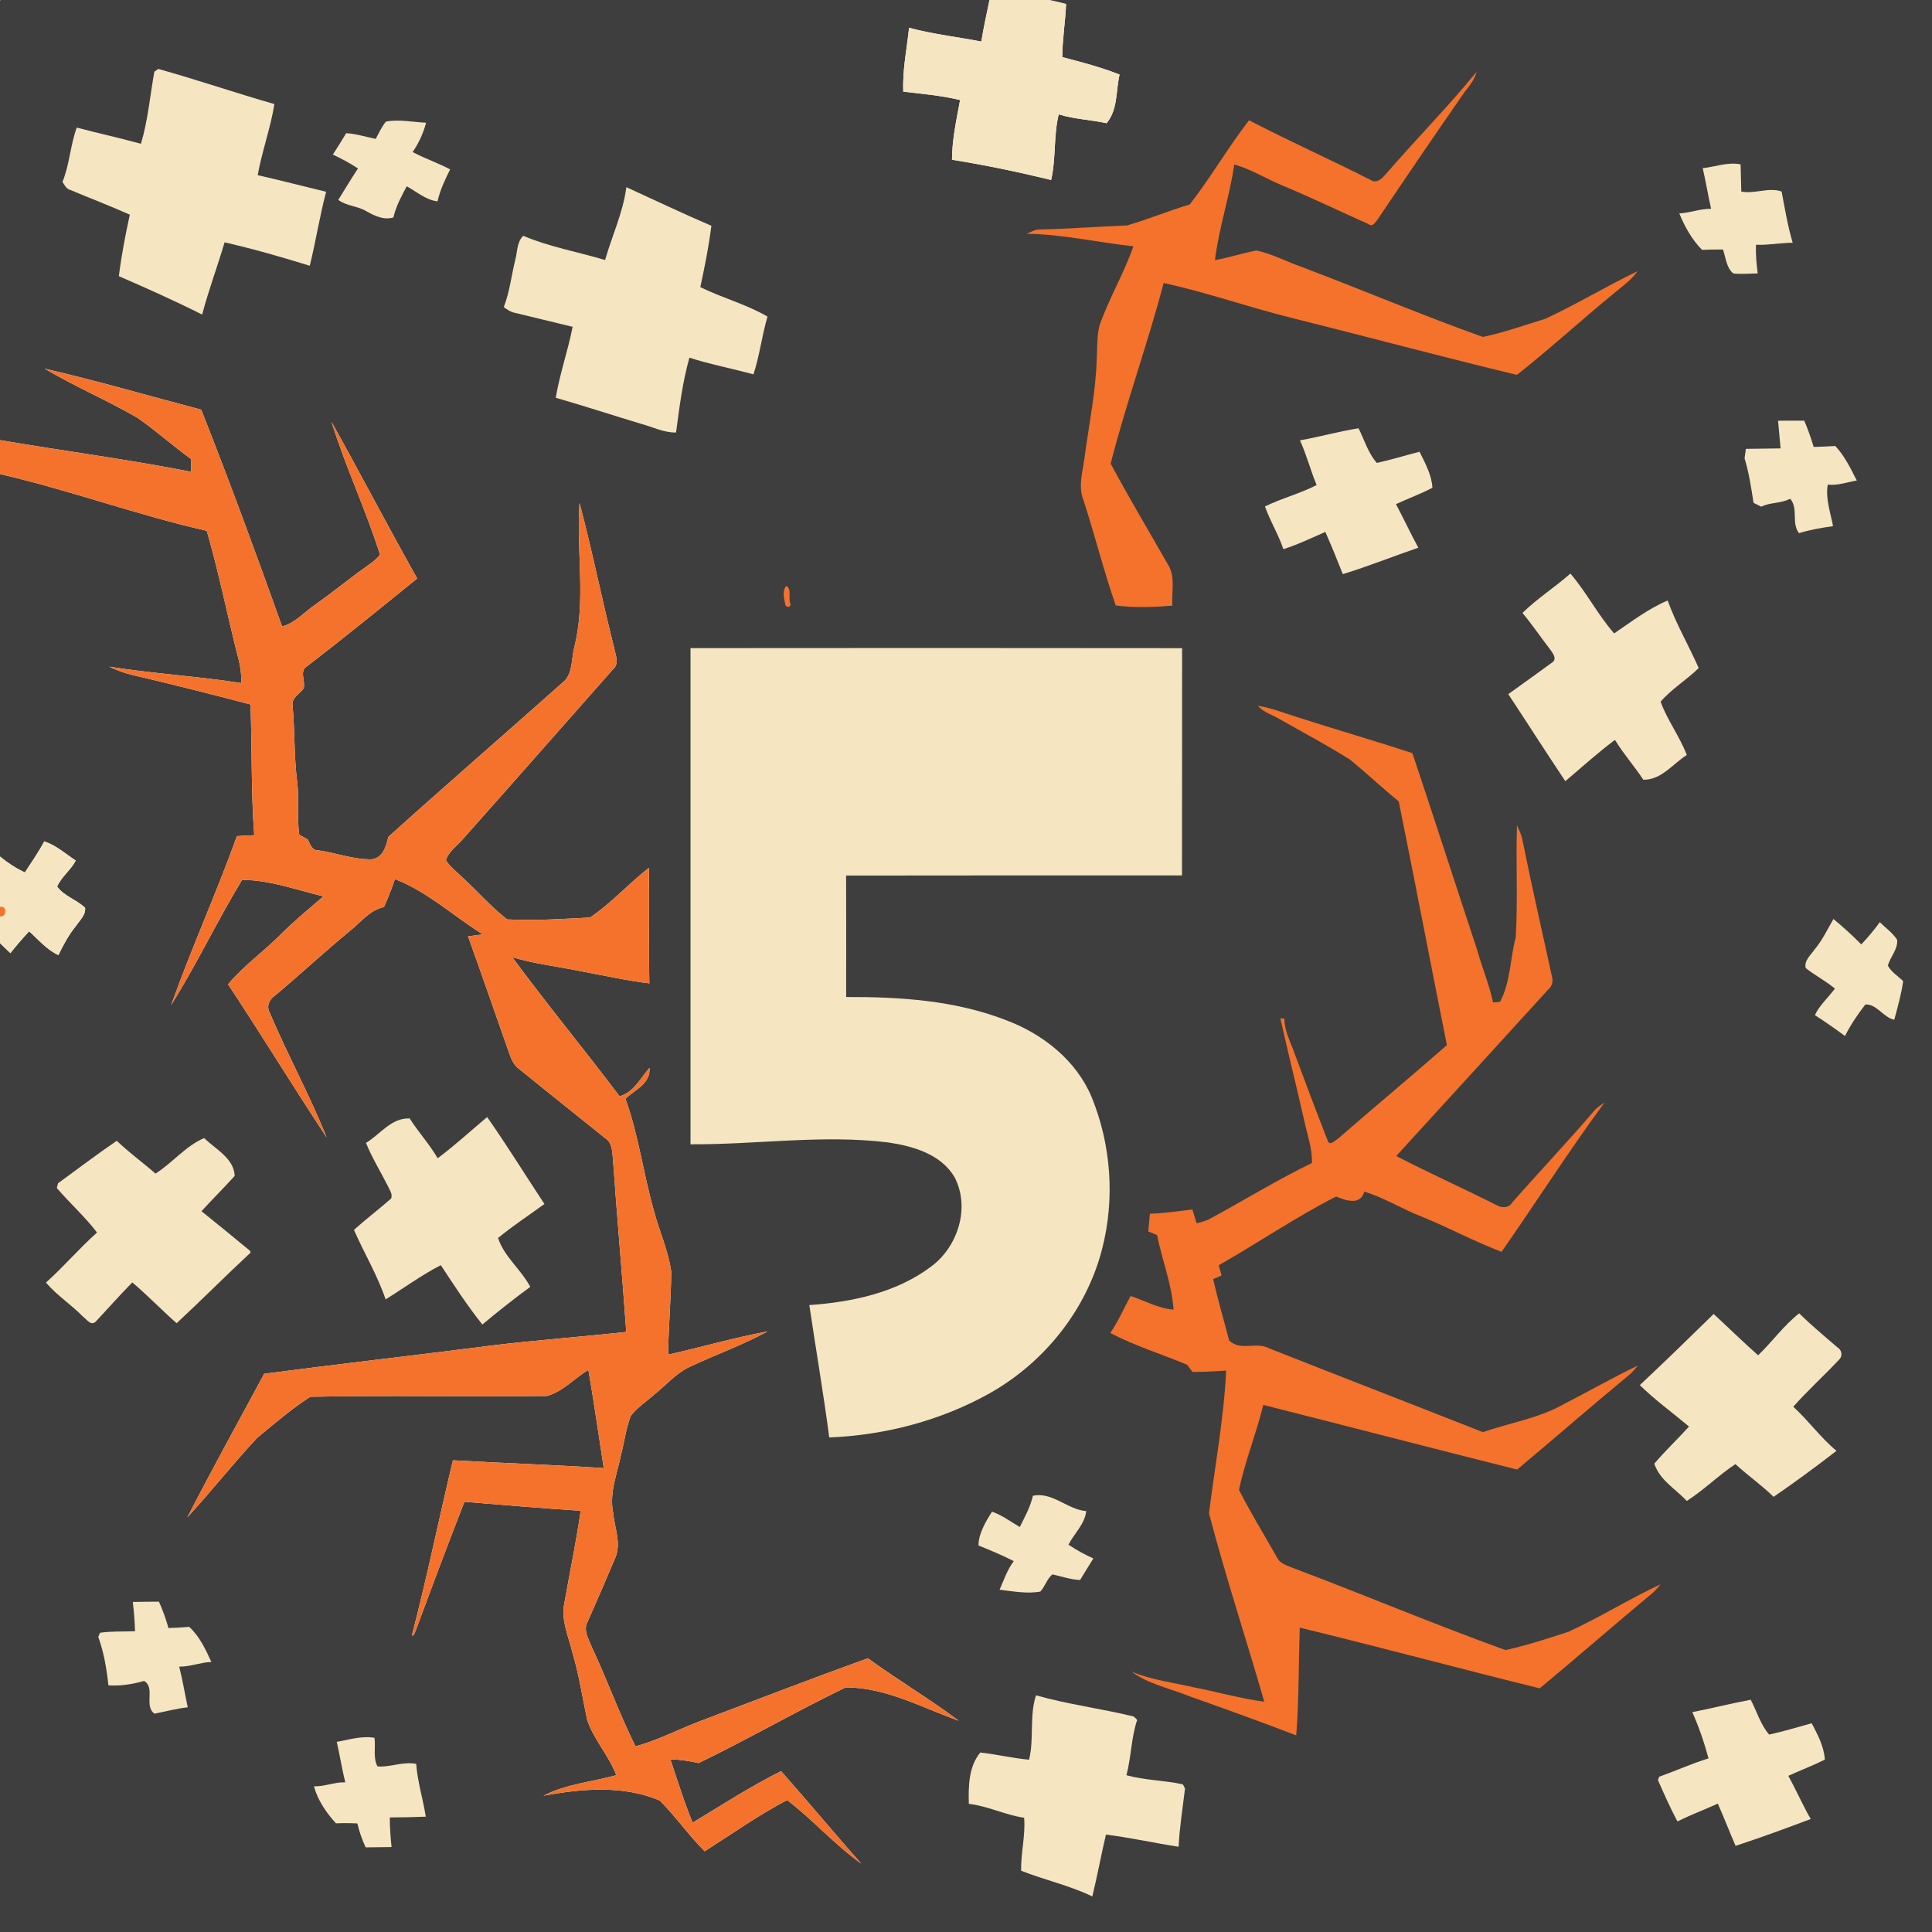 <?xml version="1.0" encoding="UTF-8" ?>
<!DOCTYPE svg PUBLIC "-//W3C//DTD SVG 1.1//EN" "http://www.w3.org/Graphics/SVG/1.1/DTD/svg11.dtd">
<svg width="512pt" height="512pt" viewBox="0 0 512 512" version="1.1" xmlns="http://www.w3.org/2000/svg">
<path fill="#f4722b" opacity="1.00" d=" M 0.00 0.00 L 0.18 0.00 C 0.13 0.05 0.04 0.14 0.00 0.19 L 0.00 0.00 Z" />
<path fill="#3e3e3e" opacity="1.00" d=" M 0.18 0.00 L 262.22 0.00 C 261.48 3.67 260.65 7.32 260.06 11.01 C 253.68 9.78 247.19 9.05 240.91 7.36 C 240.32 13.00 239.13 18.60 239.38 24.29 C 244.41 24.88 249.50 25.31 254.44 26.51 C 253.46 31.74 252.31 37.00 252.29 42.34 C 261.11 43.73 269.88 45.59 278.56 47.69 C 279.88 41.97 279.18 36.02 280.57 30.31 C 284.70 31.59 289.05 31.73 293.26 32.65 C 296.29 29.02 295.67 24.11 296.70 19.77 C 291.78 17.81 286.64 16.47 281.52 15.14 C 281.53 10.43 282.33 5.77 282.53 1.07 C 280.99 0.67 279.46 0.28 277.90 0.00 L 512.00 0.00 L 512.00 512.00 L 0.00 512.00 L 0.00 249.94 C 0.90 250.84 1.83 251.71 2.75 252.59 C 4.32 250.59 5.99 248.67 7.72 246.81 C 10.20 249.03 12.39 251.69 15.47 253.11 C 16.81 250.36 18.26 247.65 20.21 245.29 C 21.16 243.84 22.80 242.46 22.54 240.56 C 20.29 238.41 16.99 237.50 15.14 234.95 C 16.27 232.34 18.77 230.60 20.07 228.06 C 17.36 226.26 14.87 224.00 11.72 222.98 C 10.21 225.84 8.36 228.50 6.59 231.21 C 4.22 230.09 2.01 228.66 0.00 226.99 L 0.00 125.63 C 18.45 129.89 36.32 136.48 54.79 140.67 C 57.99 151.61 60.18 162.84 63.00 173.88 C 63.67 176.20 64.00 178.60 63.94 181.01 C 52.31 179.21 40.52 178.52 28.91 176.67 C 30.89 177.61 32.94 178.39 35.09 178.87 C 45.56 181.32 55.98 183.96 66.38 186.69 C 66.83 198.23 66.50 209.80 67.38 221.33 C 65.85 221.41 64.32 221.49 62.79 221.58 C 57.37 236.64 50.74 251.25 45.37 266.32 C 52.13 255.57 57.56 244.02 64.16 233.17 C 71.50 233.20 78.60 235.85 85.71 237.54 C 81.96 240.80 78.09 243.93 74.58 247.45 C 70.02 252.08 64.64 255.85 60.44 260.85 C 69.32 274.27 77.70 288.01 86.57 301.44 C 82.06 290.15 76.17 279.48 71.44 268.28 C 70.57 266.63 71.38 264.84 72.84 263.87 C 79.58 258.25 85.97 252.23 92.77 246.67 C 95.65 244.40 97.97 241.17 101.76 240.37 C 102.86 237.96 103.80 235.47 104.66 232.97 C 113.28 236.29 120.19 242.78 127.97 247.62 C 126.66 247.79 125.34 247.96 124.03 248.14 C 127.55 257.88 130.92 267.68 134.36 277.45 C 135.14 279.57 135.68 282.00 137.66 283.37 C 145.24 289.45 152.78 295.59 160.39 301.64 C 162.20 302.77 162.22 305.00 162.42 306.89 C 163.49 322.26 164.87 337.60 165.97 352.97 C 154.29 354.27 142.56 355.10 130.89 356.50 C 110.61 359.11 90.30 361.40 70.02 364.06 C 63.18 376.72 56.22 389.33 49.64 402.13 C 55.97 395.25 61.76 387.88 68.15 381.05 C 72.70 377.28 77.24 373.38 82.20 370.16 C 103.09 369.73 124.04 370.20 144.95 369.94 C 149.15 368.80 152.24 365.25 155.93 363.03 C 157.43 371.68 158.64 380.38 160.00 389.06 C 146.69 388.19 133.36 387.76 120.04 386.99 C 116.34 402.34 113.20 417.89 109.22 433.13 C 109.41 434.33 110.16 432.05 110.31 431.73 C 114.48 420.45 118.70 409.19 123.08 397.99 C 133.34 398.82 143.61 399.71 153.89 400.37 C 152.68 408.72 150.94 416.99 149.48 425.31 C 148.74 429.73 150.77 433.94 151.75 438.16 C 153.47 443.93 154.35 449.89 155.60 455.77 C 157.36 461.06 161.37 465.24 163.33 470.45 C 156.89 472.23 150.02 472.78 144.02 475.89 C 154.17 474.00 165.10 473.04 174.85 477.16 C 179.07 481.41 182.51 486.38 186.75 490.61 C 193.96 486.00 201.03 481.00 208.60 477.04 C 215.46 482.28 221.20 488.87 228.25 493.88 C 221.06 485.80 214.16 477.45 206.99 469.37 C 198.94 473.40 191.29 478.35 183.56 483.02 C 181.27 477.53 179.56 471.83 177.64 466.21 C 180.16 466.32 182.67 466.65 185.12 467.24 C 198.28 460.87 210.98 453.53 224.13 447.17 C 234.82 447.20 244.27 452.53 254.08 456.01 C 246.29 450.17 237.87 445.21 230.00 439.46 C 215.55 444.66 201.22 450.20 186.85 455.62 C 180.64 457.86 174.78 461.06 168.41 462.80 C 164.15 454.26 160.89 445.12 156.81 436.43 C 155.99 434.35 154.48 432.00 155.73 429.77 C 158.22 424.18 160.64 418.55 163.02 412.92 C 164.74 409.06 162.85 404.90 162.50 400.95 C 161.40 395.66 163.57 390.54 164.60 385.44 C 165.48 382.03 165.90 378.49 167.17 375.20 C 168.90 372.95 171.34 371.40 173.44 369.53 C 176.41 367.15 178.95 364.16 182.39 362.41 C 189.33 359.09 196.65 356.55 203.41 352.84 C 194.55 354.51 185.87 357.00 177.08 358.99 C 177.12 351.64 177.85 344.31 177.88 336.97 C 177.12 331.41 174.68 326.24 173.29 320.83 C 170.47 311.02 169.23 300.80 165.75 291.19 C 168.28 288.75 172.45 287.18 172.13 283.00 C 169.71 285.72 167.98 289.47 164.20 290.53 C 154.86 278.13 144.95 266.17 135.76 253.67 C 141.96 255.52 148.41 256.21 154.73 257.54 C 160.51 258.60 166.25 259.91 172.09 260.60 C 171.86 250.40 172.09 240.19 171.96 229.99 C 166.58 234.17 162.00 239.39 156.33 243.16 C 149.04 243.53 141.67 244.03 134.39 243.65 C 130.10 240.30 126.51 236.14 122.49 232.47 C 121.01 231.00 119.23 229.76 118.17 227.93 C 119.00 225.46 121.44 223.92 123.04 221.94 C 136.24 207.14 149.30 192.21 162.45 177.37 C 164.25 175.85 163.06 173.48 162.73 171.58 C 159.50 158.86 156.95 145.97 153.59 133.30 C 152.69 146.05 155.35 159.01 152.19 171.56 C 151.39 174.53 151.87 178.19 149.53 180.50 C 134.02 194.30 118.32 207.90 102.90 221.80 C 102.33 224.25 101.50 227.37 98.50 227.72 C 93.67 227.83 89.04 225.99 84.29 225.34 C 82.57 225.41 82.23 223.62 81.53 222.45 C 80.98 222.14 79.87 221.52 79.31 221.22 C 78.62 216.53 79.37 211.79 78.74 207.10 C 77.91 200.43 78.15 193.69 77.54 187.00 C 77.20 184.89 79.44 183.92 80.46 182.43 C 81.03 180.49 79.21 177.80 81.41 176.54 C 91.26 168.97 100.90 161.12 110.56 153.30 C 102.83 139.57 95.56 125.59 87.88 111.84 C 91.57 123.75 96.96 135.08 100.70 146.96 C 99.79 148.33 98.32 149.19 97.04 150.18 C 92.40 153.44 88.05 157.09 83.40 160.33 C 80.56 162.29 78.21 165.11 74.76 166.02 C 67.89 146.77 60.83 127.57 53.33 108.57 C 39.50 104.94 25.75 100.90 11.82 97.70 C 19.78 102.39 28.32 106.05 36.33 110.66 C 41.28 114.06 45.74 118.13 50.61 121.63 C 50.62 122.76 50.62 123.90 50.62 125.03 C 33.85 121.71 16.86 119.52 0.00 116.64 L 0.00 0.19 C 0.04 0.14 0.13 0.05 0.18 0.00 Z" />
<path fill="#f5e5c1" opacity="1.00" d=" M 262.22 0.00 L 277.90 0.00 C 279.46 0.28 280.99 0.67 282.53 1.07 C 282.33 5.77 281.53 10.43 281.52 15.14 C 286.64 16.47 291.78 17.81 296.70 19.77 C 295.67 24.11 296.29 29.02 293.26 32.65 C 289.05 31.73 284.70 31.59 280.57 30.31 C 279.18 36.02 279.88 41.97 278.56 47.69 C 269.88 45.59 261.11 43.73 252.29 42.34 C 252.31 37.00 253.46 31.74 254.44 26.51 C 249.50 25.31 244.41 24.88 239.38 24.29 C 239.13 18.60 240.32 13.00 240.91 7.36 C 247.19 9.05 253.68 9.78 260.06 11.01 C 260.65 7.32 261.48 3.67 262.22 0.00 Z" />
<path fill="#f5e5c1" opacity="1.00" d=" M 40.91 19.00 C 41.16 18.82 41.67 18.45 41.93 18.26 C 52.25 21.14 62.41 24.63 72.72 27.58 C 71.70 33.96 69.43 40.07 68.29 46.42 C 74.36 47.79 80.38 49.37 86.43 50.82 C 84.71 57.29 83.71 63.93 82.09 70.43 C 74.65 68.11 67.12 65.97 59.52 64.22 C 57.63 70.63 55.27 76.90 53.57 83.37 C 46.34 79.73 38.93 76.41 31.50 73.19 C 32.17 67.72 33.23 62.28 34.40 56.89 C 29.18 54.56 23.82 52.52 18.54 50.30 C 17.53 50.00 17.09 49.00 16.56 48.20 C 18.44 43.58 18.63 38.48 20.34 33.81 C 25.99 35.31 31.71 36.54 37.35 38.11 C 39.21 31.91 39.75 25.36 40.91 19.00 Z" />
<path fill="#f4722b" opacity="1.00" d=" M 367.64 45.71 C 375.41 36.72 383.85 28.21 391.31 19.03 C 390.76 21.07 389.48 22.73 388.17 24.34 C 380.39 35.52 372.73 46.80 365.12 58.10 C 364.50 58.86 363.78 60.28 362.64 59.38 C 355.05 55.98 347.55 52.38 339.88 49.17 C 335.57 47.41 331.60 44.83 327.09 43.60 C 325.87 52.14 323.01 60.37 321.98 68.95 C 325.70 68.26 329.30 67.08 333.01 66.38 C 337.21 67.31 341.05 69.38 345.11 70.80 C 361.10 76.84 376.88 83.55 392.97 89.29 C 398.60 88.12 404.04 86.15 409.54 84.48 C 417.84 80.61 425.71 75.85 433.96 71.87 C 432.48 74.03 430.34 75.57 428.35 77.21 C 419.45 84.45 411.01 92.25 402.00 99.35 C 381.97 94.53 362.03 89.16 342.02 84.18 C 330.74 81.36 319.74 77.47 308.38 75.00 C 304.16 91.08 298.44 106.77 294.34 122.87 C 299.17 131.88 304.43 140.69 309.51 149.59 C 311.59 152.84 310.43 156.87 310.69 160.50 C 305.72 160.91 300.61 161.13 295.68 160.45 C 292.51 151.33 290.16 141.91 287.18 132.70 C 285.65 128.99 286.90 125.05 287.41 121.28 C 288.57 112.52 290.41 103.83 290.65 94.97 C 290.82 92.06 290.68 89.10 291.38 86.25 C 293.91 79.06 297.85 72.45 300.37 65.27 C 290.93 64.26 281.60 62.07 272.07 61.95 C 273.17 61.53 274.21 60.80 275.43 60.82 C 283.20 60.65 290.96 60.06 298.72 59.73 C 304.32 58.11 309.72 55.85 315.31 54.17 C 320.87 46.98 325.46 39.08 331.01 31.87 C 341.65 37.41 352.62 42.29 363.31 47.73 C 365.08 48.85 366.59 46.88 367.64 45.71 Z" />
<path fill="#f5e5c1" opacity="1.00" d=" M 102.25 32.23 C 105.79 31.55 109.37 32.37 112.92 32.52 C 112.18 35.30 110.99 37.93 109.35 40.29 C 112.58 42.01 116.06 43.18 119.29 44.89 C 117.93 47.61 116.62 50.38 115.95 53.36 C 112.84 53.00 110.43 50.80 107.78 49.37 C 106.38 52.02 104.93 54.69 104.25 57.63 C 101.69 58.39 99.27 57.21 97.09 55.98 C 94.77 54.56 91.84 54.63 89.65 52.97 C 91.37 50.19 93.07 47.38 94.87 44.64 C 92.74 43.26 90.52 42.02 88.21 40.98 C 89.41 39.10 90.60 37.21 91.74 35.29 C 94.41 35.46 96.96 36.27 99.56 36.81 C 100.39 35.25 101.16 33.64 102.25 32.23 Z" />
<path fill="#f5e5c1" opacity="1.00" d=" M 451.24 44.57 C 454.59 44.21 457.86 42.87 461.28 43.56 C 461.34 45.96 461.41 48.36 461.46 50.77 C 465.01 51.45 468.84 49.55 472.15 50.76 C 473.01 55.31 473.76 59.88 475.08 64.33 C 471.82 64.36 468.60 65.00 465.35 64.86 C 465.25 67.40 465.49 69.94 465.81 72.46 C 463.66 72.49 461.51 72.69 459.37 72.48 C 457.46 70.96 457.38 68.26 456.60 66.12 C 454.74 66.12 452.89 66.14 451.05 66.21 C 448.36 63.47 446.47 60.08 445.03 56.55 C 447.89 56.43 450.58 55.28 453.46 55.34 C 452.66 51.76 452.05 48.14 451.24 44.57 Z" />
<path fill="#f5e5c1" opacity="1.00" d=" M 165.99 49.60 C 173.49 53.03 180.94 56.59 188.52 59.83 C 187.84 65.29 186.75 70.71 185.59 76.09 C 191.40 78.96 197.79 80.63 203.40 83.90 C 201.90 88.94 201.32 94.22 199.68 99.21 C 194.04 97.66 188.27 96.58 182.70 94.79 C 180.89 101.22 180.04 107.98 179.16 114.62 C 175.87 114.68 172.88 113.11 169.77 112.28 C 162.27 110.02 154.81 107.58 147.28 105.41 C 148.34 99.05 150.52 92.94 151.75 86.61 C 146.68 85.41 141.63 84.14 136.57 82.93 C 135.41 82.74 134.43 82.07 133.51 81.38 C 135.06 77.38 135.53 73.06 136.54 68.90 C 137.14 66.75 136.94 64.15 138.67 62.49 C 145.60 65.43 153.14 66.75 160.35 68.91 C 162.20 62.47 165.13 56.28 165.99 49.60 Z" />
<path fill="#f4722b" opacity="1.00" d=" M 11.82 97.70 C 25.75 100.90 39.50 104.94 53.33 108.57 C 60.83 127.57 67.89 146.77 74.76 166.02 C 78.21 165.11 80.56 162.29 83.40 160.33 C 88.05 157.09 92.40 153.44 97.04 150.18 C 98.32 149.19 99.79 148.33 100.70 146.96 C 96.96 135.08 91.57 123.75 87.88 111.84 C 95.56 125.59 102.83 139.57 110.56 153.30 C 100.90 161.12 91.26 168.97 81.41 176.54 C 79.21 177.80 81.03 180.49 80.46 182.43 C 79.44 183.92 77.20 184.89 77.54 187.00 C 78.15 193.69 77.91 200.43 78.74 207.10 C 79.37 211.79 78.62 216.53 79.31 221.22 C 79.87 221.52 80.98 222.14 81.53 222.45 C 82.23 223.62 82.57 225.41 84.29 225.34 C 89.04 225.99 93.67 227.83 98.50 227.72 C 101.50 227.37 102.33 224.25 102.90 221.80 C 118.32 207.90 134.02 194.30 149.53 180.50 C 151.87 178.19 151.39 174.53 152.19 171.56 C 155.35 159.01 152.69 146.05 153.59 133.30 C 156.95 145.97 159.50 158.86 162.73 171.58 C 163.06 173.48 164.25 175.85 162.45 177.37 C 149.30 192.21 136.24 207.14 123.04 221.94 C 121.44 223.92 119.00 225.46 118.17 227.93 C 119.23 229.76 121.01 231.00 122.49 232.47 C 126.51 236.14 130.10 240.30 134.39 243.65 C 141.67 244.03 149.04 243.53 156.33 243.16 C 162.00 239.39 166.58 234.17 171.96 229.99 C 172.09 240.19 171.86 250.40 172.09 260.60 C 166.25 259.91 160.51 258.60 154.73 257.54 C 148.41 256.21 141.96 255.52 135.76 253.67 C 144.95 266.17 154.86 278.13 164.20 290.53 C 167.98 289.47 169.71 285.72 172.13 283.00 C 172.45 287.18 168.28 288.75 165.75 291.19 C 169.23 300.80 170.47 311.02 173.29 320.83 C 174.68 326.24 177.12 331.41 177.88 336.97 C 177.85 344.31 177.12 351.64 177.08 358.99 C 185.87 357.00 194.55 354.51 203.41 352.84 C 196.65 356.55 189.33 359.09 182.39 362.41 C 178.95 364.16 176.41 367.15 173.44 369.53 C 171.34 371.40 168.90 372.95 167.17 375.20 C 165.90 378.49 165.48 382.03 164.60 385.44 C 163.57 390.54 161.40 395.66 162.50 400.95 C 162.85 404.90 164.74 409.06 163.02 412.92 C 160.64 418.55 158.22 424.18 155.73 429.77 C 154.48 432.00 155.99 434.35 156.81 436.43 C 160.89 445.12 164.15 454.26 168.41 462.80 C 174.78 461.06 180.64 457.86 186.85 455.62 C 201.22 450.20 215.55 444.66 230.00 439.46 C 237.87 445.21 246.29 450.17 254.08 456.01 C 244.27 452.53 234.82 447.20 224.13 447.17 C 210.98 453.53 198.28 460.87 185.12 467.24 C 182.67 466.65 180.16 466.32 177.64 466.21 C 179.56 471.83 181.27 477.53 183.56 483.02 C 191.29 478.35 198.94 473.40 206.99 469.37 C 214.16 477.45 221.06 485.80 228.25 493.88 C 221.20 488.87 215.46 482.28 208.60 477.04 C 201.03 481.00 193.96 486.00 186.75 490.61 C 182.51 486.38 179.07 481.41 174.85 477.16 C 165.10 473.04 154.17 474.00 144.02 475.89 C 150.02 472.78 156.89 472.23 163.33 470.45 C 161.37 465.24 157.36 461.06 155.60 455.77 C 154.35 449.89 153.47 443.93 151.75 438.16 C 150.77 433.94 148.74 429.73 149.48 425.31 C 150.94 416.99 152.68 408.72 153.89 400.37 C 143.61 399.71 133.34 398.82 123.08 397.99 C 118.70 409.19 114.48 420.45 110.31 431.73 C 110.16 432.05 109.41 434.33 109.22 433.13 C 113.20 417.89 116.34 402.34 120.04 386.99 C 133.36 387.76 146.69 388.19 160.00 389.06 C 158.64 380.38 157.43 371.68 155.93 363.03 C 152.24 365.25 149.15 368.80 144.95 369.94 C 124.04 370.20 103.09 369.73 82.20 370.16 C 77.24 373.38 72.70 377.28 68.15 381.05 C 61.76 387.88 55.97 395.25 49.64 402.13 C 56.22 389.33 63.18 376.72 70.02 364.06 C 90.30 361.40 110.61 359.11 130.89 356.50 C 142.56 355.10 154.29 354.27 165.97 352.97 C 164.87 337.60 163.49 322.26 162.42 306.89 C 162.22 305.00 162.20 302.77 160.39 301.64 C 152.78 295.59 145.24 289.45 137.66 283.37 C 135.68 282.00 135.14 279.57 134.36 277.45 C 130.92 267.68 127.55 257.88 124.03 248.14 C 125.34 247.96 126.66 247.79 127.97 247.62 C 120.19 242.78 113.28 236.29 104.66 232.97 C 103.80 235.47 102.86 237.96 101.76 240.37 C 97.97 241.17 95.65 244.40 92.77 246.67 C 85.97 252.23 79.58 258.25 72.84 263.87 C 71.38 264.84 70.57 266.63 71.44 268.28 C 76.17 279.48 82.06 290.15 86.57 301.44 C 77.70 288.01 69.32 274.27 60.44 260.85 C 64.64 255.85 70.02 252.08 74.58 247.45 C 78.09 243.93 81.96 240.80 85.71 237.54 C 78.60 235.85 71.50 233.20 64.16 233.17 C 57.56 244.02 52.13 255.57 45.37 266.32 C 50.74 251.25 57.37 236.64 62.79 221.58 C 64.32 221.49 65.85 221.41 67.38 221.33 C 66.50 209.80 66.83 198.23 66.38 186.69 C 55.98 183.96 45.56 181.32 35.09 178.87 C 32.94 178.39 30.89 177.61 28.91 176.67 C 40.52 178.52 52.31 179.21 63.94 181.01 C 64.00 178.60 63.67 176.20 63.00 173.88 C 60.18 162.84 57.99 151.61 54.79 140.67 C 36.32 136.48 18.45 129.89 0.00 125.63 L 0.00 116.64 C 16.86 119.52 33.85 121.71 50.62 125.03 C 50.62 123.90 50.62 122.76 50.61 121.63 C 45.74 118.13 41.28 114.06 36.33 110.66 C 28.32 106.05 19.78 102.39 11.82 97.70 Z" />
<path fill="#f5e5c1" opacity="1.00" d=" M 471.21 111.50 C 473.52 111.47 475.83 111.47 478.15 111.48 C 479.12 113.74 479.92 116.08 480.65 118.44 C 482.55 118.39 484.46 118.31 486.37 118.19 C 488.86 120.84 490.43 124.14 492.07 127.34 C 489.51 127.77 487.00 128.73 484.37 128.43 C 483.73 132.16 485.11 135.80 485.77 139.44 C 482.73 139.86 479.69 140.39 476.76 141.29 C 474.65 138.60 476.67 134.73 474.41 132.17 C 472.01 133.46 469.15 133.07 466.76 134.28 C 466.24 134.02 465.21 133.50 464.70 133.25 C 464.10 129.28 463.50 125.30 462.33 121.46 C 462.42 120.83 462.58 119.57 462.67 118.95 C 465.73 118.93 468.80 118.87 471.87 118.83 C 471.66 116.39 471.44 113.94 471.21 111.50 Z" />
<path fill="#f5e5c1" opacity="1.00" d=" M 344.50 116.70 C 349.70 115.78 354.80 114.32 360.03 113.50 C 361.56 116.56 362.61 120.16 364.88 122.68 C 368.69 121.83 372.42 120.69 376.19 119.71 C 377.69 122.75 379.39 125.80 379.61 129.25 C 376.49 130.92 373.15 132.11 369.95 133.60 C 371.97 137.42 373.80 141.34 375.87 145.15 C 369.18 147.43 362.63 150.09 355.86 152.15 C 354.39 148.39 352.85 144.66 351.23 140.97 C 347.55 142.55 343.94 144.34 340.10 145.53 C 338.80 141.62 336.59 138.10 335.23 134.22 C 339.65 132.03 344.53 130.83 348.92 128.54 C 347.30 124.65 346.26 120.54 344.50 116.70 Z" />
<path fill="#f5e5c1" opacity="1.00" d=" M 403.47 162.43 C 407.39 158.59 412.06 155.63 416.18 152.00 C 420.43 156.99 423.45 162.91 427.76 167.86 C 432.34 164.76 436.85 161.29 441.95 159.14 C 444.16 165.33 447.54 171.02 450.17 177.04 C 446.98 180.19 442.98 182.58 440.07 185.96 C 441.88 190.89 445.14 195.16 447.02 200.08 C 443.29 202.44 440.30 206.71 435.50 206.64 C 433.12 203.03 430.23 199.78 427.98 196.08 C 423.42 199.50 419.17 203.33 414.83 207.02 C 409.71 199.39 404.78 191.62 399.71 183.95 C 403.71 181.11 407.69 178.21 411.67 175.32 C 412.49 174.22 411.45 173.09 410.87 172.20 C 408.37 168.96 406.08 165.57 403.47 162.43 Z" />
<path fill="#f4722b" opacity="1.00" d=" M 208.31 155.30 C 209.85 155.81 208.93 158.40 209.36 159.68 C 209.98 161.05 208.11 161.26 208.06 159.90 C 207.74 158.43 207.32 156.60 208.31 155.30 Z" />
<path fill="#f5e5c1" opacity="1.00" d=" M 182.99 171.76 C 226.42 171.72 269.84 171.71 313.27 171.77 C 313.23 191.85 313.29 211.93 313.24 232.00 C 283.57 232.01 253.90 231.97 224.23 232.03 C 224.27 242.76 224.26 253.49 224.24 264.22 C 238.54 264.16 253.20 265.12 266.65 270.37 C 276.33 274.00 285.21 280.99 289.28 290.70 C 294.48 303.38 295.50 317.77 292.06 331.04 C 287.91 347.17 276.71 361.11 262.25 369.25 C 249.31 376.49 234.53 380.35 219.76 380.94 C 218.22 369.22 216.21 357.56 214.48 345.86 C 225.77 345.07 237.54 342.60 246.74 335.66 C 253.87 330.43 257.18 319.96 252.95 311.94 C 249.34 305.83 241.96 303.74 235.38 302.76 C 217.95 300.62 200.45 303.36 182.99 303.25 C 183.00 259.42 183.00 215.59 182.99 171.76 Z" />
<path fill="#f4722b" opacity="1.00" d=" M 333.38 187.06 C 336.99 187.60 340.38 189.00 343.85 190.07 C 353.97 193.33 364.20 196.27 374.30 199.60 C 380.11 216.92 385.69 234.30 391.43 251.64 C 392.74 256.34 394.66 260.86 395.68 265.65 C 396.14 265.62 397.05 265.55 397.51 265.51 C 400.33 260.31 400.17 254.07 401.68 248.43 C 402.28 238.54 401.69 228.61 402.01 218.71 C 402.52 219.86 403.10 220.99 403.39 222.24 C 405.86 234.52 408.66 246.75 411.33 258.99 C 411.62 260.29 411.26 261.38 410.27 262.26 C 396.85 276.96 383.46 291.68 370.02 306.36 C 378.81 310.90 387.84 314.95 396.67 319.41 C 398.01 320.18 399.89 320.17 400.74 318.69 C 407.95 310.49 415.47 302.59 422.55 294.28 C 423.29 293.41 424.31 292.84 425.22 292.17 C 415.74 305.04 407.10 318.61 397.93 331.75 C 390.64 328.98 383.77 325.23 376.53 322.33 C 371.46 320.34 366.79 317.39 361.56 315.80 C 360.45 319.59 356.63 318.10 354.07 317.10 C 343.38 322.55 333.41 329.37 322.97 335.31 C 323.22 336.21 323.48 337.11 323.74 338.01 C 323.18 338.25 322.06 338.73 321.51 338.97 C 322.72 344.45 324.34 349.82 325.74 355.26 C 328.83 358.17 332.96 355.43 336.39 357.35 C 355.23 364.79 374.13 372.10 392.97 379.53 C 400.27 377.01 408.10 375.82 414.83 371.88 C 421.26 368.62 427.49 364.98 434.01 361.92 C 433.43 362.69 432.79 363.41 432.10 364.08 C 421.98 372.42 412.11 381.05 402.05 389.45 C 379.61 383.82 357.21 377.98 334.78 372.32 C 332.95 379.91 329.94 387.20 328.35 394.84 C 331.43 400.92 335.04 406.74 338.39 412.69 C 339.29 414.58 341.49 414.99 343.25 415.75 C 361.87 422.78 380.25 430.53 398.97 437.29 C 404.59 436.06 410.08 434.24 415.55 432.48 C 423.91 428.67 431.73 423.74 440.06 419.86 C 439.45 420.64 438.79 421.37 438.08 422.05 C 428.00 430.43 418.12 439.05 408.04 447.43 C 386.81 442.19 365.69 436.50 344.44 431.34 C 344.14 440.86 344.26 450.39 343.52 459.90 C 334.15 456.28 324.69 452.90 315.24 449.54 C 310.11 447.42 304.42 446.38 299.89 443.01 C 305.25 445.26 311.07 445.89 316.69 447.23 C 322.81 448.41 328.84 450.16 335.04 450.97 C 330.25 434.30 324.78 417.79 320.40 401.05 C 321.96 388.46 324.34 375.94 324.94 363.23 C 321.97 363.39 319.00 363.60 316.03 363.58 C 315.67 363.10 314.94 362.14 314.58 361.66 C 307.81 358.85 300.74 356.66 294.24 353.26 C 296.35 350.17 297.82 346.71 299.63 343.45 C 303.40 344.72 306.96 346.74 311.00 347.07 C 310.55 340.30 307.96 333.93 306.64 327.32 C 306.06 327.08 304.89 326.59 304.31 326.34 C 304.44 324.77 304.58 323.21 304.74 321.65 C 308.52 321.55 312.25 320.95 316.00 320.53 C 316.36 321.74 316.73 322.97 317.12 324.19 C 318.15 323.93 319.18 323.62 320.18 323.25 C 329.36 318.28 338.28 312.77 347.67 308.20 C 347.80 304.41 346.46 300.82 345.68 297.17 C 343.62 288.06 341.35 278.99 339.31 269.88 C 339.58 269.89 340.11 269.92 340.38 269.93 C 340.36 273.15 341.96 276.01 343.00 278.97 C 345.91 286.77 348.83 294.58 351.88 302.32 C 352.35 303.84 353.94 302.12 354.64 301.72 C 364.18 293.41 373.92 285.31 383.44 276.97 C 379.14 255.45 375.04 233.89 370.68 212.38 C 366.29 208.80 362.16 204.91 357.79 201.32 C 351.77 197.53 345.48 194.19 339.29 190.68 C 337.34 189.45 334.89 188.88 333.38 187.06 Z" />
<path fill="#f5e5c1" opacity="1.00" d=" M 11.72 222.98 C 14.87 224.00 17.36 226.26 20.07 228.06 C 18.77 230.60 16.27 232.34 15.14 234.95 C 16.99 237.50 20.29 238.41 22.54 240.56 C 22.80 242.46 21.16 243.84 20.21 245.29 C 18.26 247.65 16.81 250.36 15.47 253.11 C 12.39 251.69 10.20 249.03 7.72 246.81 C 5.99 248.67 4.32 250.59 2.75 252.59 C 1.83 251.71 0.90 250.84 0.00 249.94 L 0.00 242.85 C 1.82 243.13 1.91 239.85 0.00 240.33 L 0.00 226.99 C 2.01 228.66 4.22 230.09 6.59 231.21 C 8.36 228.50 10.21 225.84 11.72 222.98 Z" />
<path fill="#f4722b" opacity="1.00" d=" M 0.00 240.33 C 1.91 239.85 1.82 243.13 0.00 242.85 L 0.00 240.33 Z" />
<path fill="#f5e5c1" opacity="1.00" d=" M 480.81 251.72 C 482.90 249.25 484.28 246.32 485.88 243.54 C 488.45 245.66 490.92 247.90 493.26 250.28 C 495.01 248.42 496.67 246.47 498.16 244.38 C 499.71 245.92 501.59 247.22 502.78 249.08 C 502.95 251.65 500.95 253.56 500.30 255.90 C 501.22 257.60 502.99 258.67 504.36 260.01 C 503.87 263.48 502.91 266.86 502.00 270.24 C 499.09 269.65 497.33 266.00 494.33 266.21 C 492.30 268.83 490.44 271.59 488.94 274.55 C 486.33 272.64 483.69 270.76 480.96 269.02 C 482.23 266.32 484.54 264.36 486.27 261.99 C 483.85 259.96 481.01 258.52 478.55 256.56 C 478.01 254.60 479.84 253.17 480.81 251.72 Z" />
<path fill="#f5e5c1" opacity="1.00" d=" M 96.99 302.88 C 100.78 300.60 103.72 296.18 108.57 296.40 C 110.88 300.03 113.82 303.22 115.99 306.95 C 120.54 303.54 124.75 299.69 129.10 296.03 C 134.38 303.56 139.21 311.40 144.28 319.07 C 140.17 322.06 135.91 324.86 131.99 328.08 C 133.58 333.01 138.11 336.45 140.53 341.03 C 136.19 344.21 131.96 347.56 127.83 351.01 C 123.83 346.02 120.34 340.62 116.82 335.29 C 111.72 337.90 107.06 341.33 102.19 344.35 C 100.02 337.95 96.51 332.11 93.80 325.93 C 96.99 323.05 100.44 320.46 103.65 317.62 C 104.13 316.38 103.16 315.24 102.72 314.17 C 100.80 310.41 98.58 306.80 96.99 302.88 Z" />
<path fill="#f5e5c1" opacity="1.00" d=" M 41.21 311.02 C 45.68 308.17 49.26 303.65 54.09 301.61 C 57.10 304.50 62.06 307.03 62.19 311.64 C 59.33 314.81 56.28 317.82 53.39 320.98 C 57.72 324.46 62.03 327.98 66.31 331.52 L 66.38 331.98 C 59.77 338.12 53.42 344.53 46.81 350.67 C 42.81 347.16 39.14 343.29 35.06 339.86 C 31.69 343.27 28.52 346.88 25.25 350.37 C 23.92 351.31 22.99 349.62 22.02 348.95 C 18.91 345.74 15.08 343.31 12.18 339.90 C 16.88 335.67 21.00 330.85 25.71 326.63 C 22.48 322.41 18.50 318.85 15.05 314.83 C 15.13 314.52 15.30 313.89 15.38 313.58 C 20.56 309.82 25.66 305.92 30.95 302.32 C 34.18 305.44 37.84 308.06 41.21 311.02 Z" />
<path fill="#f5e5c1" opacity="1.00" d=" M 465.92 359.17 C 469.66 355.57 472.71 351.26 476.80 348.04 C 480.04 351.24 483.54 354.15 487.00 357.11 C 488.08 357.76 488.37 359.33 487.45 360.24 C 483.46 364.51 479.11 368.43 475.23 372.80 C 479.27 376.48 482.47 380.99 486.69 384.49 C 481.25 388.69 475.70 392.80 470.02 396.68 C 466.84 393.56 463.17 391.02 459.91 388.00 C 455.41 390.99 451.57 394.85 447.02 397.77 C 444.04 394.57 439.83 392.25 438.41 387.88 C 441.33 384.47 444.58 381.37 447.61 378.05 C 443.26 374.39 438.63 371.06 434.57 367.07 C 441.17 360.87 447.67 354.56 454.14 348.22 C 458.08 351.85 461.90 355.62 465.92 359.17 Z" />
<path fill="#f5e5c1" opacity="1.00" d=" M 273.73 396.40 C 278.87 395.28 282.84 400.04 287.86 400.46 C 287.49 403.90 284.67 406.39 283.15 409.36 C 285.25 410.75 287.45 411.98 289.75 413.01 C 288.57 414.91 287.39 416.80 286.24 418.71 C 283.71 418.62 281.33 417.75 278.89 417.23 C 277.45 418.40 276.96 420.44 275.68 421.80 C 272.09 422.41 268.47 421.72 264.90 421.29 C 266.05 418.71 266.93 415.99 268.66 413.72 C 265.62 412.16 262.48 410.83 259.32 409.58 C 259.27 406.50 261.24 403.22 262.90 400.60 C 265.56 401.54 267.83 403.26 270.25 404.67 C 271.60 402.00 273.05 399.34 273.73 396.40 Z" />
<path fill="#f5e5c1" opacity="1.00" d=" M 35.20 424.54 C 37.50 424.49 39.81 424.47 42.12 424.46 C 43.15 426.71 43.96 429.06 44.65 431.45 C 46.48 431.39 48.31 431.30 50.14 431.13 C 52.89 433.66 54.48 437.10 56.02 440.44 C 53.13 440.53 50.40 441.73 47.49 441.67 C 48.40 445.23 48.99 448.86 49.75 452.46 C 46.77 452.77 43.89 453.58 40.95 454.14 C 38.04 452.09 41.27 447.24 38.19 445.47 C 35.11 446.34 31.94 446.85 28.73 446.64 C 28.26 442.28 27.55 437.94 26.04 433.81 C 26.15 433.53 26.38 432.98 26.50 432.70 C 29.57 432.24 32.69 432.43 35.79 432.29 C 35.69 429.70 35.50 427.11 35.20 424.54 Z" />
<path fill="#f5e5c1" opacity="1.00" d=" M 272.71 466.34 C 274.08 460.93 272.75 454.77 274.55 449.28 C 283.05 451.69 291.87 452.79 300.44 454.89 C 300.67 455.11 301.14 455.56 301.37 455.78 C 299.77 460.52 299.80 465.62 298.52 470.45 C 303.39 471.81 308.52 471.79 313.46 472.86 C 313.60 473.13 313.90 473.68 314.04 473.95 C 313.43 479.09 312.60 484.23 312.34 489.41 C 305.91 488.42 299.55 487.00 293.09 486.18 C 291.80 491.62 290.81 497.14 289.47 502.58 C 283.44 499.63 276.80 498.25 270.61 495.75 C 270.51 491.06 271.79 486.43 271.41 481.73 C 266.40 481.00 261.79 478.61 256.75 478.04 C 256.62 473.43 256.69 468.15 259.79 464.43 C 264.12 464.91 268.41 465.96 272.71 466.34 Z" />
<path fill="#f5e5c1" opacity="1.00" d=" M 448.48 453.73 C 453.65 452.73 458.77 451.42 463.95 450.45 C 465.57 453.51 466.57 457.09 468.85 459.68 C 472.64 458.84 476.38 457.73 480.12 456.68 C 481.71 459.71 483.38 462.82 483.60 466.32 C 480.43 467.89 477.14 469.16 473.92 470.61 C 476.00 474.37 477.71 478.33 479.86 482.06 C 473.26 484.53 466.65 487.00 459.94 489.16 C 458.33 485.45 456.88 481.67 455.24 477.98 C 451.69 479.58 448.04 480.97 444.53 482.69 C 442.63 479.13 441.00 475.43 439.38 471.75 C 439.46 471.52 439.61 471.08 439.69 470.86 C 444.07 469.30 448.32 467.36 452.77 465.99 C 451.65 461.81 450.23 457.69 448.48 453.73 Z" />
<path fill="#f5e5c1" opacity="1.00" d=" M 89.24 461.61 C 92.55 461.04 95.84 459.94 99.25 460.55 C 99.58 463.01 98.82 465.90 100.04 468.11 C 103.40 468.42 106.82 466.73 110.29 467.45 C 110.65 472.21 112.11 476.75 112.84 481.44 C 109.66 481.56 106.48 481.63 103.30 481.64 C 103.31 484.26 103.48 486.88 103.77 489.49 C 101.48 489.51 99.19 489.53 96.90 489.57 C 95.95 487.53 95.22 485.41 94.70 483.23 C 92.81 483.13 90.92 483.12 89.03 483.20 C 86.45 480.37 84.22 477.11 83.20 473.39 C 86.03 473.49 88.67 472.23 91.50 472.34 C 90.61 468.79 90.07 465.17 89.24 461.61 Z" />
</svg>
